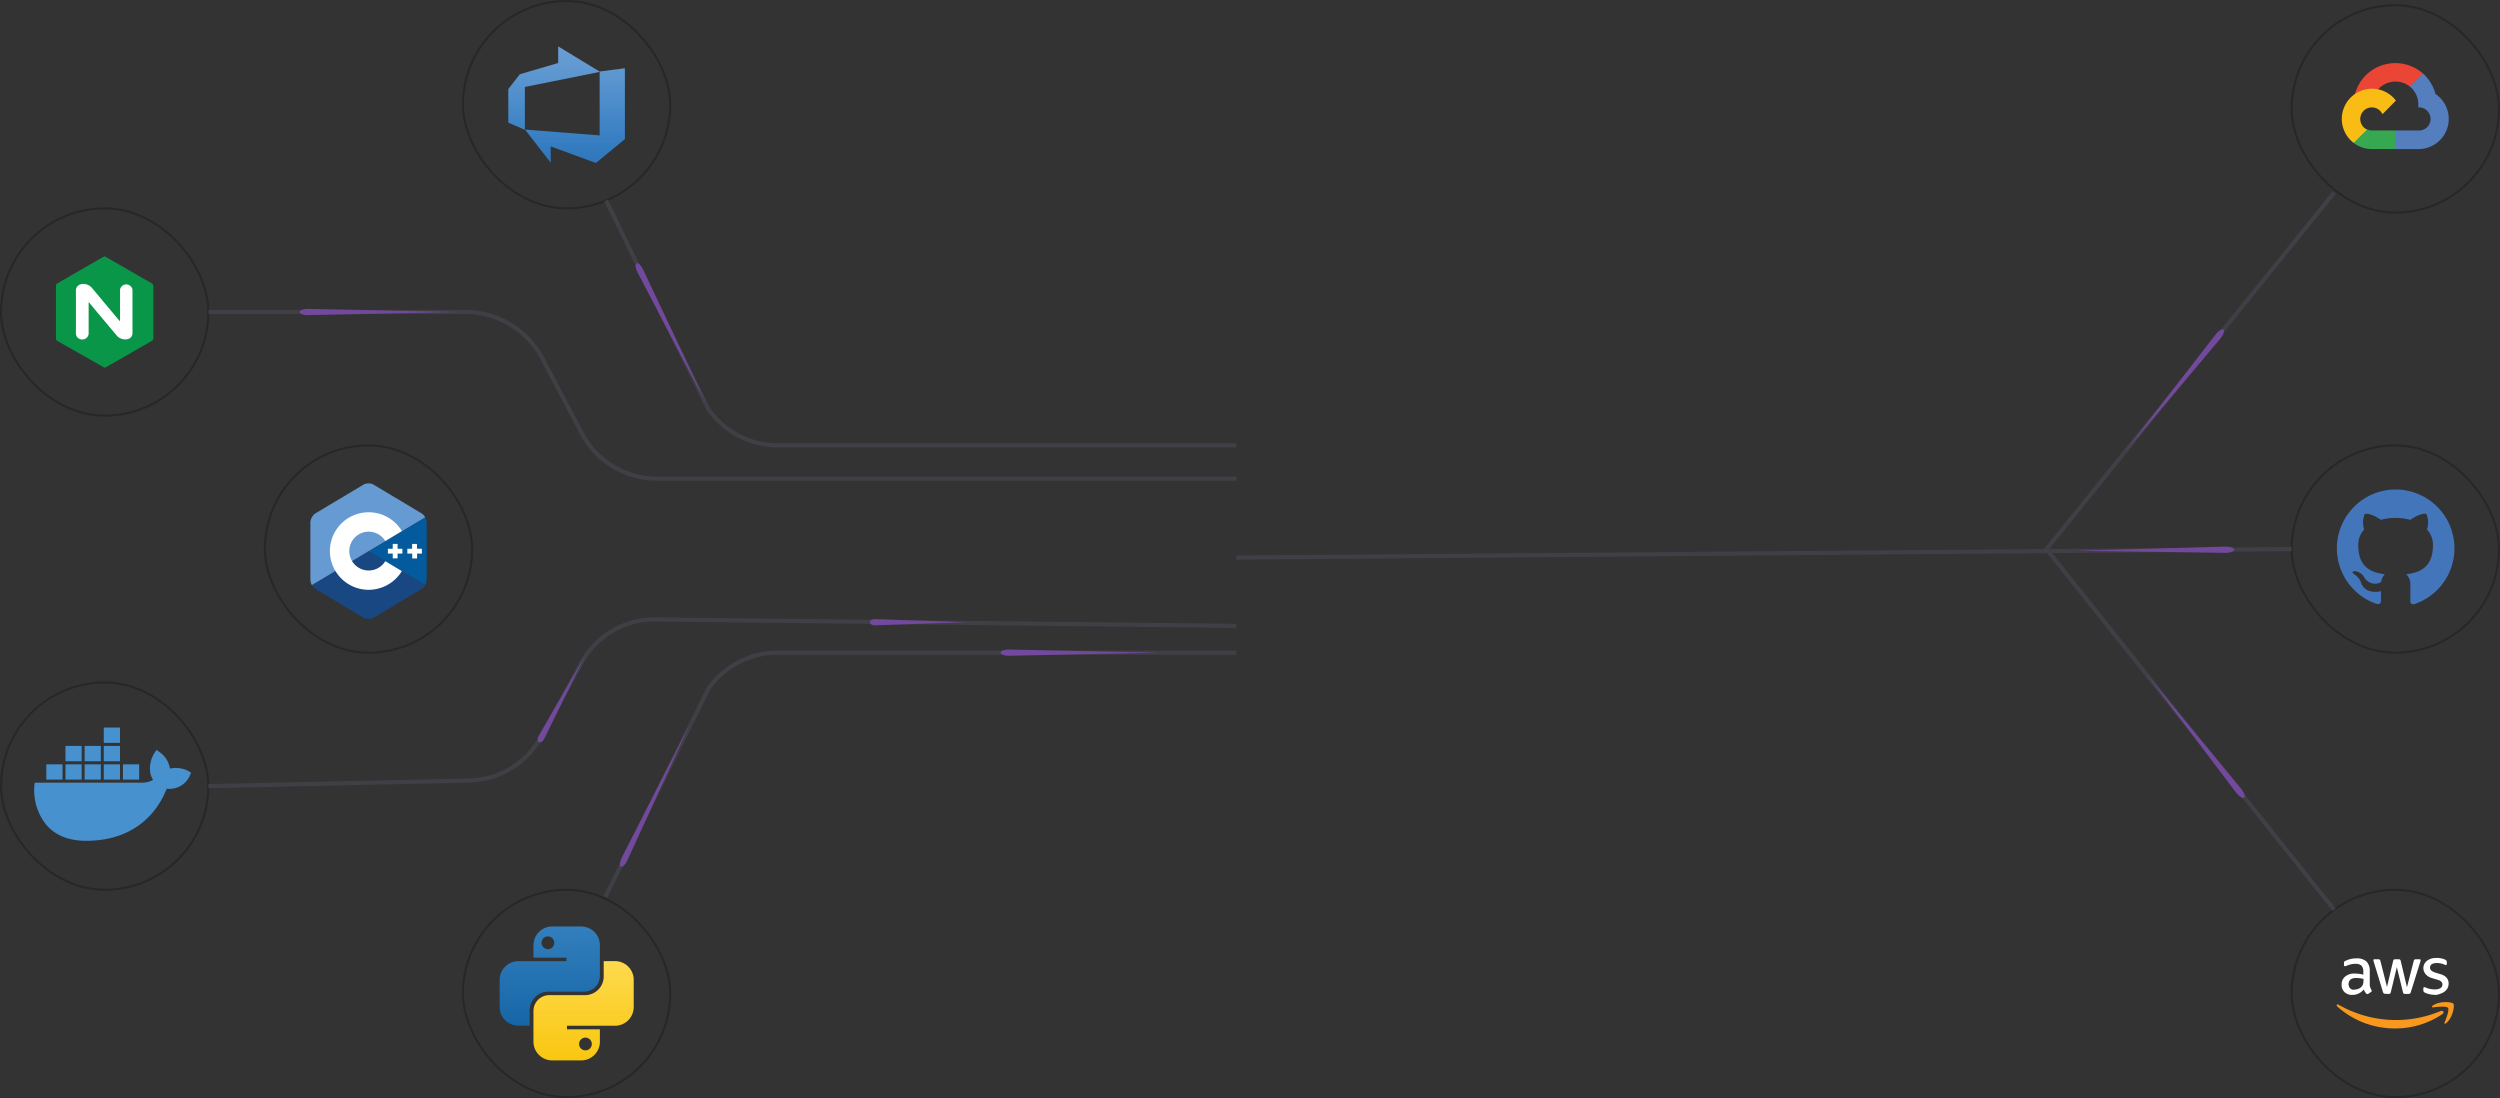 <svg id="Layer_1" data-name="Layer 1" xmlns="http://www.w3.org/2000/svg" xmlns:xlink="http://www.w3.org/1999/xlink" viewBox="0 0 602.95 264.85"><rect x="0" y="0" width="602.95" height="264.85" fill="#333333" stroke="none"/><defs><linearGradient id="linear-gradient" x1="-133.63" y1="531.32" x2="-133.63" y2="531.88" gradientTransform="matrix(50, 0, 0, -50, 6818.07, 26605.08)" gradientUnits="userSpaceOnUse"><stop offset="0" stop-color="#2f76bc"/><stop offset="0.16" stop-color="#357dc1"/><stop offset="0.53" stop-color="#4d8dcb"/><stop offset="0.82" stop-color="#6199d1"/><stop offset="1" stop-color="#6a9dd3"/></linearGradient><linearGradient id="linear-gradient-2" x1="-128.28" y1="518.08" x2="-128.28" y2="517.12" gradientTransform="matrix(25, 0, 0, -25, 3339.46, 13175.14)" gradientUnits="userSpaceOnUse"><stop offset="0" stop-color="#337fbd"/><stop offset="1" stop-color="#1666a7"/></linearGradient><linearGradient id="linear-gradient-3" x1="-127.96" y1="517.74" x2="-127.96" y2="516.79" gradientTransform="matrix(25, 0, 0, -25, 3339.46, 13175.14)" gradientUnits="userSpaceOnUse"><stop offset="0" stop-color="#feda4d"/><stop offset="1" stop-color="#f9c711"/></linearGradient></defs><rect x="63.88" y="107.42" width="50" height="50" rx="25" style="fill:none;stroke:#27272a;stroke-miterlimit:10;stroke-width:0.5px"/><rect x="0.25" y="164.6" width="50" height="50" rx="25" style="fill:none;stroke:#27272a;stroke-miterlimit:10;stroke-width:0.5px"/><rect x="0.25" y="50.25" width="50" height="50" rx="25" style="fill:none;stroke:#27272a;stroke-miterlimit:10;stroke-width:0.5px"/><rect x="111.65" y="0.25" width="50" height="50" rx="25" style="fill:none;stroke:#27272a;stroke-miterlimit:10;stroke-width:0.5px"/><rect x="111.65" y="214.6" width="50" height="50" rx="25" style="fill:none;stroke:#27272a;stroke-miterlimit:10;stroke-width:0.5px"/><rect x="552.7" y="107.42" width="50" height="50" rx="25" style="fill:none;stroke:#27272a;stroke-miterlimit:10;stroke-width:0.5px"/><rect x="552.7" y="214.6" width="50" height="50" rx="25" style="fill:none;stroke:#27272a;stroke-miterlimit:10;stroke-width:0.5px"/><rect x="552.7" y="1.27" width="50" height="50" rx="25" style="fill:none;stroke:#27272a;stroke-miterlimit:10;stroke-width:0.5px"/><path d="M102.29,140.86a2.63,2.63,0,0,0,.36-1.24V125.75a2.63,2.63,0,0,0-.36-1.24l-13.66,8.18Z" transform="translate(0.25 0.25)" style="fill:#035a9c"/><path d="M89.84,148.74l11.59-6.94a2.46,2.46,0,0,0,.86-.94l-13.66-8.17L75,140.86a2.52,2.52,0,0,0,.85.94l11.59,6.94A2.61,2.61,0,0,0,89.84,148.74Z" transform="translate(0.25 0.25)" style="fill:#184781"/><path d="M102.29,124.51a2.46,2.46,0,0,0-.86-.94l-11.59-6.94a2.61,2.61,0,0,0-2.43,0l-11.59,6.94a2.83,2.83,0,0,0-1.21,2.18v13.87a2.63,2.63,0,0,0,.36,1.24l13.66-8.17Z" transform="translate(0.25 0.25)" style="fill:#669ad2"/><path d="M88.67,142a9.35,9.35,0,1,1,8-14.18l-4,2.41a4.68,4.68,0,1,0,0,4.86l4,2.4A9.42,9.42,0,0,1,88.67,142Z" transform="translate(0.25 0.25)" style="fill:#fff"/><path d="M96.8,132.1H95.64v-1.17H94.47v1.17H93.3v1.16h1.17v1.16h1.17v-1.16H96.8Z" transform="translate(0.25 0.25)" style="fill:#fff"/><path d="M101.48,132.1h-1.17v-1.17H99.14v1.17H98v1.17h1.17v1.17h1.17v-1.17h1.17Z" transform="translate(0.25 0.25)" style="fill:#fff"/><path d="M150.46,16.21V33.3l-7,5.76-10.89-4V39L126.37,31l18,1.41V17Zm-6,.86-10.09-6.13v4l-9.26,2.72-2.77,3.57v8.09l4,1.75V20.72l18.15-3.65Z" transform="translate(0.25 0.25)" style="fill:url(#linear-gradient)"/><path d="M45.07,185.64a6.69,6.69,0,0,0-4.33-.52,6,6,0,0,0-2.42-3.92l-.82-.59-.57.85a7,7,0,0,0-1,4.14,4.92,4.92,0,0,0,.74,2.26,6,6,0,0,1-2.88.66H8.15l-.07.3a13.26,13.26,0,0,0,2.67,9.65c2.2,2.7,5.47,4.07,9.77,4.07,9.31,0,16.2-4.47,19.44-12.57a5.37,5.37,0,0,0,5.4-2.78l.35-.77.14-.3-.78-.48ZM28.69,175.21H24.78v3.7h3.91v-3.7Zm0,4.44H24.78v3.7h3.91v-3.7Zm-4.62,0H20.16v3.7h3.91v-3.7Zm-4.62,0H15.54v3.7h3.91v-3.7Zm-4.62,4.44H10.92v3.69h3.91v-3.69Zm4.62,0H15.54v3.69h3.91v-3.69Zm4.62,0H20.16v3.69h3.91v-3.69Zm4.62,0H24.78v3.69h3.91v-3.69Zm4.62,0H29.4v3.69h3.91v-3.69Z" transform="translate(0.25 0.25)" style="fill:#4791ce"/><path d="M25,61.58H25a8.4,8.4,0,0,1,.93.51l10.41,6a.77.77,0,0,1,.4.76c0,4.21,0,8.41,0,12.62a.72.72,0,0,1-.34.48L25.33,88.3a.56.56,0,0,1-.63,0L13.63,82a.66.66,0,0,1-.38-.63V68.72a.65.65,0,0,1,.37-.64l10.39-6c.31-.17.62-.36.94-.51" transform="translate(0.25 0.25)" style="fill:#0a9648"/><path d="M18.06,69.77v10.4a1.51,1.51,0,0,0,.41,1,1.59,1.59,0,0,0,2,.19,1.49,1.49,0,0,0,.66-1.24c0-2.51,0-5,0-7.53q3.43,4.11,6.88,8.21a2.71,2.71,0,0,0,2.49.75,1.49,1.49,0,0,0,1.2-1.31q0-5.31,0-10.62a1.52,1.52,0,0,0-3,0c0,2.55,0,5.1,0,7.65-2.25-2.65-4.47-5.33-6.71-8a2.7,2.7,0,0,0-2.54-1A1.54,1.54,0,0,0,18.06,69.77Z" transform="translate(0.25 0.25)" style="fill:#fff"/><path d="M133,223.2a4.52,4.52,0,0,0-4.59,4.45v3.07h7.94v.85H124.84a4.51,4.51,0,0,0-4.58,4.45v6.66a4.51,4.51,0,0,0,4.58,4.44h2.65v-3.76a4.52,4.52,0,0,1,4.59-4.44h8.47a3.82,3.82,0,0,0,3.88-3.76v-7.51a4.52,4.52,0,0,0-4.59-4.45Zm-1.06,5.47a1.54,1.54,0,1,0-1.59-1.54A1.56,1.56,0,0,0,131.9,228.67Z" transform="translate(0.25 0.25)" style="fill-rule:evenodd;fill:url(#linear-gradient-2)"/><path d="M139.84,255.5a4.52,4.52,0,0,0,4.59-4.45V248h-7.94v-.86H148a4.52,4.52,0,0,0,4.59-4.44V236a4.52,4.52,0,0,0-4.59-4.45h-2.65v3.76a4.51,4.51,0,0,1-4.58,4.45h-8.47a3.82,3.82,0,0,0-3.89,3.76v7.51A4.52,4.52,0,0,0,133,255.5ZM140.9,250a1.54,1.54,0,1,0,1.59,1.54A1.56,1.56,0,0,0,140.9,250Z" transform="translate(0.25 0.25)" style="fill-rule:evenodd;fill:url(#linear-gradient-3)"/><path d="M145.93,48.12l24.65,50.32a20.58,20.58,0,0,0,16.82,8.72l110.52,0" transform="translate(0.25 0.25)" style="fill:none;stroke:#3f3f46;stroke-miterlimit:10"/><polyline points="562.94 219.42 493.57 132.43 562.94 46.45" style="fill:none;stroke:#3f3f46;stroke-miterlimit:10"/><g id="Icons"><g id="Color-"><path id="Github" d="M577.45,117.8A14.19,14.19,0,0,0,573,145.43c.7.13,1-.31,1-.68s0-1.23,0-2.42c-3.93.86-4.76-1.9-4.76-1.9a3.77,3.77,0,0,0-1.56-2.07c-1.29-.88.09-.86.09-.86a3,3,0,0,1,2.16,1.46,3,3,0,0,0,4.11,1.18,3.08,3.08,0,0,1,.9-1.9c-3.13-.36-6.43-1.57-6.43-7a5.51,5.51,0,0,1,1.45-3.81,5.14,5.14,0,0,1,.14-3.75s1.19-.38,3.88,1.45a13.53,13.53,0,0,1,7.07,0c2.7-1.83,3.88-1.45,3.88-1.45a5.08,5.08,0,0,1,.14,3.75,5.47,5.47,0,0,1,1.46,3.81c0,5.44-3.31,6.64-6.45,7a3.38,3.38,0,0,1,1,2.63c0,1.89,0,3.42,0,3.89s.25.82,1,.68a14.19,14.19,0,0,0-4.47-27.63" transform="translate(0.25 0.25)" style="fill:#4375ba;fill-rule:evenodd"/></g></g><path d="M571.29,237a2.64,2.64,0,0,0,.1.83,4.3,4.3,0,0,0,.3.68.4.4,0,0,1,.07.22.39.39,0,0,1-.18.28l-.59.39a.38.38,0,0,1-.53,0,3.54,3.54,0,0,1-.34-.45c-.09-.16-.19-.33-.29-.55a3.48,3.48,0,0,1-2.76,1.3,2.58,2.58,0,0,1-1.88-.68,2.4,2.4,0,0,1-.69-1.8,2.43,2.43,0,0,1,.85-1.94,3.39,3.39,0,0,1,2.3-.73,8.86,8.86,0,0,1,1,.07c.34,0,.7.13,1.08.21v-.68a2.09,2.09,0,0,0-.44-1.51,2.18,2.18,0,0,0-1.54-.43,4.55,4.55,0,0,0-1,.12,7.94,7.94,0,0,0-1,.32,1.53,1.53,0,0,1-.33.12l-.15,0c-.13,0-.2-.09-.2-.29v-.46a.58.58,0,0,1,.07-.33.64.64,0,0,1,.26-.19,5.74,5.74,0,0,1,1.18-.43,5.8,5.8,0,0,1,1.47-.18,3.47,3.47,0,0,1,2.46.76,3.15,3.15,0,0,1,.78,2.32v3Zm-3.82,1.43a3.15,3.15,0,0,0,1-.17,2.13,2.13,0,0,0,.89-.6,1.44,1.44,0,0,0,.32-.61,3.08,3.08,0,0,0,.1-.81v-.4c-.28-.06-.57-.12-.87-.16s-.59-.05-.88-.05a2.19,2.19,0,0,0-1.4.37,1.55,1.55,0,0,0-.11,2.08A1.3,1.3,0,0,0,567.47,238.47Zm7.55,1a.56.56,0,0,1-.36-.09.78.78,0,0,1-.2-.37l-2.21-7.26a2,2,0,0,1-.08-.38c0-.15.07-.23.22-.23h.93a.54.54,0,0,1,.36.09.78.78,0,0,1,.19.37l1.58,6.22,1.46-6.22a.74.74,0,0,1,.18-.37.73.73,0,0,1,.38-.09h.75a.57.57,0,0,1,.37.09.64.64,0,0,1,.18.37l1.49,6.29,1.62-6.29a.82.82,0,0,1,.19-.37.66.66,0,0,1,.37-.09h.87a.2.2,0,0,1,.23.23.77.77,0,0,1,0,.15.69.69,0,0,1-.06.24L581.2,239a.82.82,0,0,1-.2.37.68.68,0,0,1-.36.09h-.81a.59.59,0,0,1-.37-.09.67.67,0,0,1-.18-.38L577.82,233l-1.44,6a.84.84,0,0,1-.18.38.64.64,0,0,1-.38.09Zm12.06.25a6.36,6.36,0,0,1-1.44-.16,4.52,4.52,0,0,1-1.08-.38.69.69,0,0,1-.29-.26.66.66,0,0,1-.06-.27v-.48c0-.19.08-.29.22-.29l.17,0,.23.1a4.94,4.94,0,0,0,1,.32,5.4,5.4,0,0,0,1.12.12,2.6,2.6,0,0,0,1.37-.31,1,1,0,0,0,.49-.9.9.9,0,0,0-.25-.65,2.35,2.35,0,0,0-1-.49l-1.36-.42a2.91,2.91,0,0,1-1.51-1,2.27,2.27,0,0,1-.47-1.36,2.1,2.1,0,0,1,.26-1.05,2.47,2.47,0,0,1,.67-.77,3.46,3.46,0,0,1,1-.49,4.2,4.2,0,0,1,1.18-.15,4.36,4.36,0,0,1,.63,0l.61.11a4.26,4.26,0,0,1,.54.15,1.45,1.45,0,0,1,.39.17.79.79,0,0,1,.29.23.57.57,0,0,1,.08.31v.44c0,.2-.07.3-.22.3a1.08,1.08,0,0,1-.35-.11,4.4,4.4,0,0,0-1.81-.37,2.38,2.38,0,0,0-1.24.27,1,1,0,0,0-.16,1.5,2.68,2.68,0,0,0,1,.52l1.33.42a2.78,2.78,0,0,1,1.46.9,2.14,2.14,0,0,1,.43,1.31,2.37,2.37,0,0,1-.24,1.09,2.52,2.52,0,0,1-.69.83,3.09,3.09,0,0,1-1,.53A4.54,4.54,0,0,1,587.08,239.73Z" transform="translate(0.25 0.25)" style="fill:#fff"/><path d="M588.86,244.3a20.27,20.27,0,0,1-11.44,3.49,20.74,20.74,0,0,1-14-5.32c-.29-.27,0-.62.32-.42a27.79,27.79,0,0,0,24.64,1.54C588.93,243.35,589.37,243.92,588.86,244.3Zm1.29-1.47c-.4-.5-2.61-.24-3.62-.12-.3,0-.35-.22-.07-.42,1.76-1.24,4.66-.88,5-.47s-.09,3.32-1.75,4.71c-.25.22-.49.11-.38-.17C589.71,245.43,590.54,243.33,590.15,242.83Z" transform="translate(0.25 0.25)" style="fill:#f8991d"/><path d="M581.71,20.69,584,18.45l.15-.95a10.12,10.12,0,0,0-14.27.88,10.37,10.37,0,0,0-2.18,4.1l.8-.12,4.48-.73.35-.36a5.62,5.62,0,0,1,7.67-.62Z" transform="translate(0.25 0.25)" style="fill:#ea4535"/><path d="M587.14,22.41a10.08,10.08,0,0,0-3-4.91L581,20.65a5.57,5.57,0,0,1,2,4.44v.56a2.79,2.79,0,1,1,0,5.57h-5.61l-.55.59v3.36l.55.53H583a7.27,7.27,0,0,0,4.14-13.29" transform="translate(0.25 0.25)" style="fill:#557ebf"/><path d="M571.79,35.7h5.6V31.22h-5.6a2.72,2.72,0,0,1-1.15-.26l-.79.25-2.26,2.24-.19.76a7.21,7.21,0,0,0,4.39,1.49" transform="translate(0.25 0.25)" style="fill:#36a852"/><path d="M571.79,21.15a7.28,7.28,0,0,0-4.39,13.06L570.64,31a2.8,2.8,0,1,1,3.71-3.7L577.6,24a7.29,7.29,0,0,0-5.81-2.86" transform="translate(0.25 0.25)" style="fill:#f9bc15"/><line x1="552.7" y1="132.43" x2="298.17" y2="134.48" style="fill:none;stroke:#3f3f46;stroke-miterlimit:10"/><path d="M145.75,216.05l24.88-50.24a20.44,20.44,0,0,1,16.69-8.65l110.6,0" transform="translate(0.25 0.25)" style="fill:none;stroke:#3f3f46;stroke-miterlimit:10"/><path d="M50,189.35,112.89,188a20.26,20.26,0,0,0,17.38-10.57l9.7-17.8a20.05,20.05,0,0,1,17.87-10.48l140.08,1.55" transform="translate(0.25 0.25)" style="fill:none;stroke:#3f3f46;stroke-miterlimit:10"/><path d="M50,75h62a21,21,0,0,1,18.54,11.18l9.53,18.07a20.5,20.5,0,0,0,18.13,10.94H298" transform="translate(0.25 0.25)" style="fill:none;stroke:#3f3f46;stroke-miterlimit:10"/><path d="M72,75h0c0,.43.93.78,2,.75L110.19,75l-36.14-.75C73,74.22,72,74.57,72,75Z" transform="translate(0.25 0.25)" style="fill:#72499d"/><path d="M153.27,63.27h0c-.38.19-.28,1.17.23,2.16l16.74,32-15.39-32.7C154.38,63.75,153.66,63.07,153.27,63.27Z" transform="translate(0.25 0.25)" style="fill:#72499d"/><path d="M149.5,208.76h0c.39.18,1.1-.5,1.56-1.51l15.07-32.85-16.42,32.19C149.21,207.58,149.11,208.57,149.5,208.76Z" transform="translate(0.25 0.25)" style="fill:#72499d"/><path d="M541,192.12h0c.34-.27,0-1.22-.67-2.07l-23-27.88L539.12,191C539.79,191.87,540.64,192.38,541,192.12Z" transform="translate(0.25 0.25)" style="fill:#72499d"/><path d="M538.59,132.32h0c0-.43-.94-.77-2.05-.74l-36.12,1,36.13.51C537.66,133.1,538.59,132.75,538.59,132.32Z" transform="translate(0.25 0.25)" style="fill:#72499d"/><path d="M536,79.27h0c-.33-.27-1.19.24-1.86,1.11L512,109l23.3-27.63C536,80.48,536.36,79.54,536,79.27Z" transform="translate(0.25 0.25)" style="fill:#72499d"/><path d="M241.08,157.16h0c0,.43.93.77,2,.75l36.13-.75-36.13-.75C242,156.38,241.08,156.73,241.08,157.16Z" transform="translate(0.25 0.25)" style="fill:#72499d"/><path d="M209.55,149.82h0c0,.43.56.78,1.23.75l21.93-.75-21.93-.75C210.11,149.05,209.55,149.39,209.55,149.82Z" transform="translate(0.25 0.25)" style="fill:#72499d"/><path d="M129.72,178.74h0c.38.2,1-.15,1.26-.76l9.9-20.16-11.23,19.45C129.31,177.86,129.34,178.54,129.72,178.74Z" transform="translate(0.25 0.25)" style="fill:#72499d"/></svg>